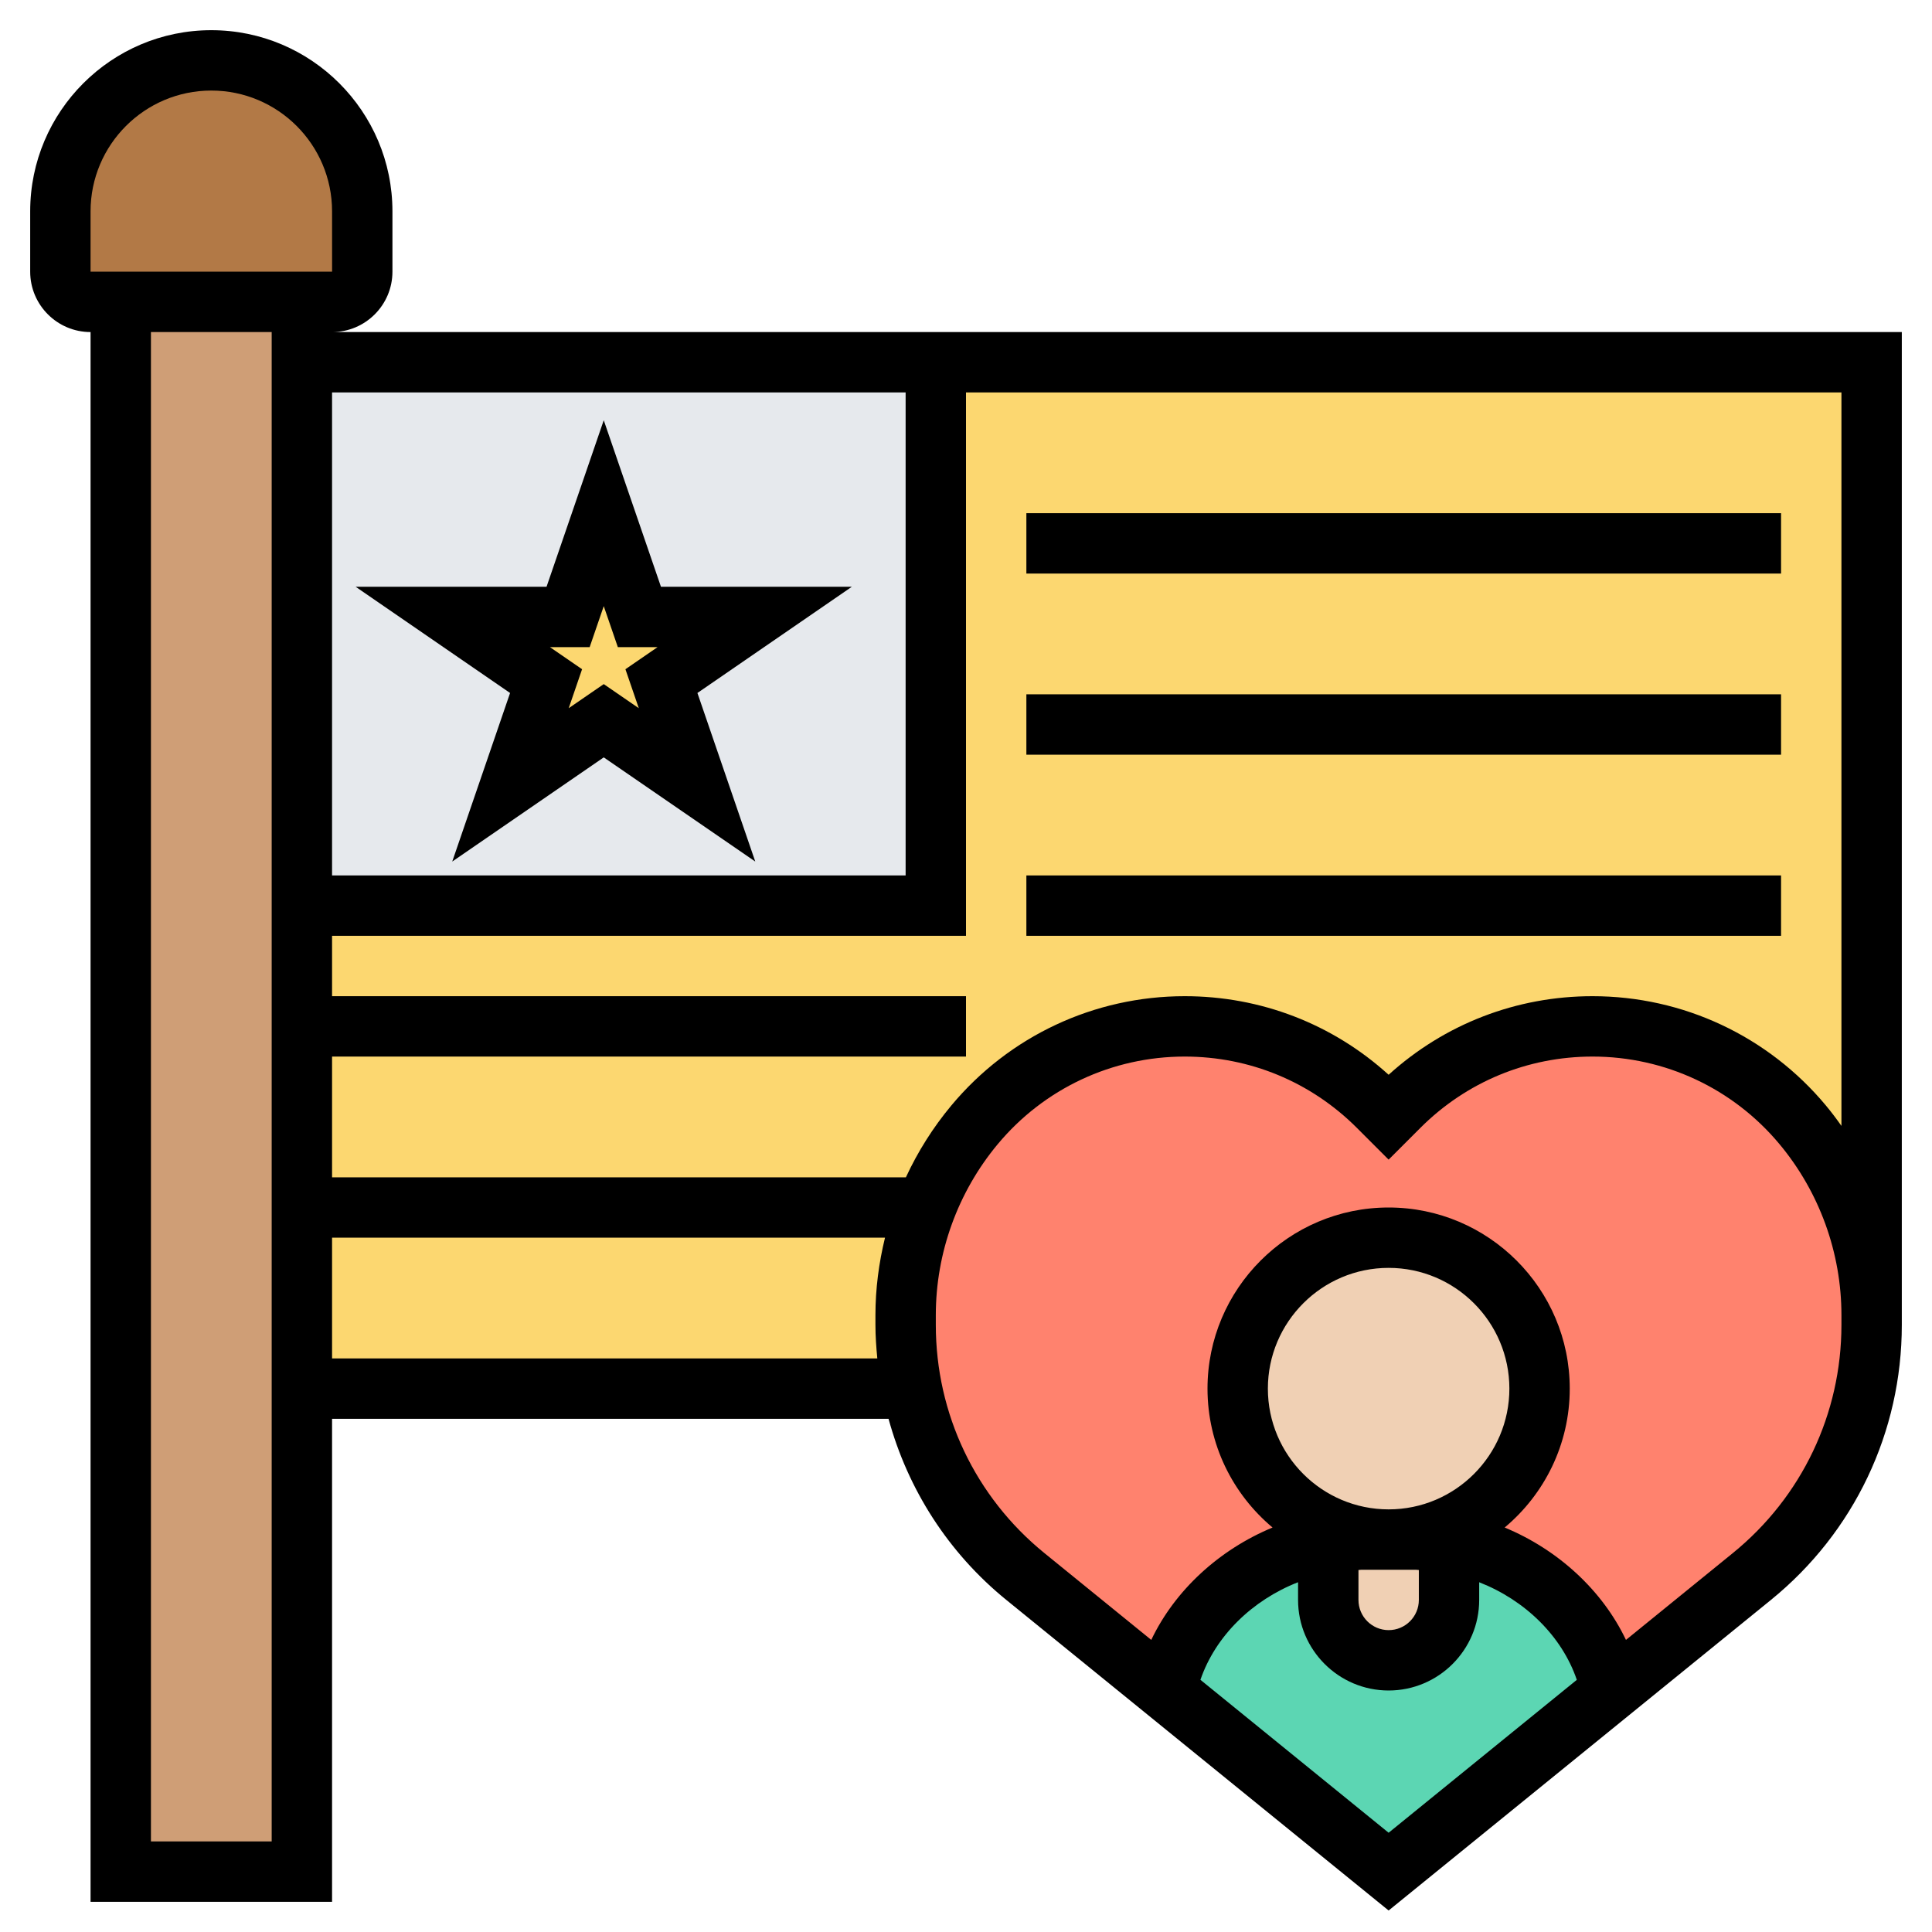 <svg id="_x33_0" enable-background="new 0 0 64 64" height="512" viewBox="0 0 64 64" width="512" xmlns="http://www.w3.org/2000/svg"><g><g><g><path d="m10 12v18 4 6 6 16h-6v-52h6z" fill="#cf9e76"/></g><g><path d="m12 7v2c0 .55-.45 1-1 1h-1-6-1c-.55 0-1-.45-1-1v-2c0-2.76 2.24-5 5-5 1.38 0 2.63.56 3.54 1.46.9.91 1.46 2.16 1.46 3.54z" fill="#b27946"/></g><g><path d="m10 12h52v34h-52z" fill="#fcd770"/></g><g><path d="m31 24v6h-21v-18h21v6z" fill="#e6e9ed"/></g><g><path d="m25 20.44-3.09 2.12 1.18 3.44-3.09-2.12-3.09 2.12 1.18-3.44-3.09-2.12h3.82l1.18-3.44 1.18 3.44z" fill="#fcd770"/></g><g><path d="m62 43.56v.33c0 3.23-1.46 6.29-3.97 8.33l-4.65 3.78c-.51-2.55-2.82-4.47-5.38-4.9-.37-.07-.73-.1-1.1-.1h-.9c2.76 0 5-2.24 5-5s-2.24-5-5-5-5 2.24-5 5 2.24 5 5 5h-.9c-.37 0-.73.03-1.1.1-2.56.43-4.87 2.35-5.38 4.9l-4.65-3.78c-1.95-1.59-3.27-3.8-3.76-6.22-.14-.69-.21-1.4-.21-2.11v-.33c0-1.23.23-2.43.67-3.56.38-.99.92-1.91 1.61-2.74.43-.52.91-.98 1.44-1.38.52-.41 1.08-.75 1.68-1.03 1.19-.55 2.5-.85 3.85-.85 2.4 0 4.7.95 6.4 2.65l.35.35.35-.35c.85-.85 1.85-1.51 2.94-1.96s2.26-.69 3.46-.69c1.35 0 2.66.3 3.85.85 1.19.56 2.26 1.37 3.12 2.41 1.47 1.77 2.28 4 2.28 6.3z" fill="#ff826e"/></g><g><path d="m53.38 56-7.38 6-7.38-6c.51-2.55 2.82-4.47 5.38-4.9v1.9c0 1.1.9 2 2 2s2-.9 2-2v-1.9c2.56.43 4.87 2.35 5.38 4.9z" fill="#5cd6b3"/></g><g><path d="m48 51.1v1.9c0 1.1-.9 2-2 2s-2-.9-2-2v-1.9c.37-.07.73-.1 1.1-.1h.9.9c.37 0 .73.03 1.1.1z" fill="#f0d0b4"/></g><g><circle cx="46" cy="46" fill="#f0d0b4" r="5"/></g></g><g><path d="m16.897 22.956-1.916 5.584 5.019-3.451 5.019 3.451-1.916-5.584 5.116-3.519h-6.324l-1.895-5.516-1.895 5.516h-6.324zm2.636-1.518.467-1.359.467 1.359h1.314l-1.063.731.443 1.291-1.161-.798-1.161.798.443-1.291-1.063-.731z"/><path d="m11 11c1.103 0 2-.897 2-2v-2c0-3.309-2.691-6-6-6s-6 2.691-6 6v2c0 1.103.897 2 2 2v52h8v-16h18.434c.639 2.333 1.975 4.434 3.902 6l12.664 10.288 12.664-10.288c2.756-2.239 4.336-5.56 4.336-9.111v-.324-32.565zm19 2v16h-19v-16zm-27-6c0-2.206 1.794-4 4-4s4 1.794 4 4l.001 2h-8.001zm2 54v-50h4v50zm6-16v-4h18.317c-.204.835-.317 1.695-.317 2.564v.324c0 .374.027.743.062 1.111h-18.062zm28.766 10.646c.495-1.45 1.717-2.64 3.234-3.233v.587c0 1.654 1.346 3 3 3s3-1.346 3-3v-.586c1.517.592 2.74 1.783 3.234 3.233l-6.234 5.065zm5.234-3.637c.033-.001.065-.009.099-.009h1.803c.033 0 .065.008.099.009v.991c0 .552-.448 1-1 1s-1-.448-1-1v-.991zm1-2.009c-2.206 0-4-1.794-4-4s1.794-4 4-4 4 1.794 4 4-1.794 4-4 4zm15-6.111c0 2.946-1.312 5.701-3.598 7.559l-3.54 2.876c-.786-1.65-2.256-2.993-4.018-3.723 1.317-1.102 2.156-2.755 2.156-4.601 0-3.309-2.691-6-6-6s-6 2.691-6 6c0 1.846.839 3.499 2.155 4.601-1.762.73-3.232 2.073-4.018 3.723l-3.54-2.876c-2.285-1.858-3.597-4.613-3.597-7.559v-.324c0-2.064.729-4.076 2.051-5.663 1.536-1.844 3.794-2.902 6.194-2.902 2.154 0 4.18.839 5.703 2.362l1.052 1.052 1.052-1.052c1.523-1.523 3.549-2.362 5.703-2.362 2.4 0 4.658 1.058 6.194 2.902 1.322 1.586 2.051 3.598 2.051 5.662zm-.514-7.267c-1.918-2.302-4.735-3.622-7.731-3.622-2.521 0-4.9.921-6.755 2.603-1.854-1.682-4.233-2.603-6.755-2.603-2.996 0-5.813 1.32-7.731 3.621-.607.728-1.111 1.529-1.505 2.379h-19.009v-4h21v-2h-21v-2h21v-18h29v24.297c-.163-.231-.332-.457-.514-.675z"/><path d="m34 17h25v2h-25z"/><path d="m34 23h25v2h-25z"/><path d="m34 29h25v2h-25z"/></g></g></svg>
